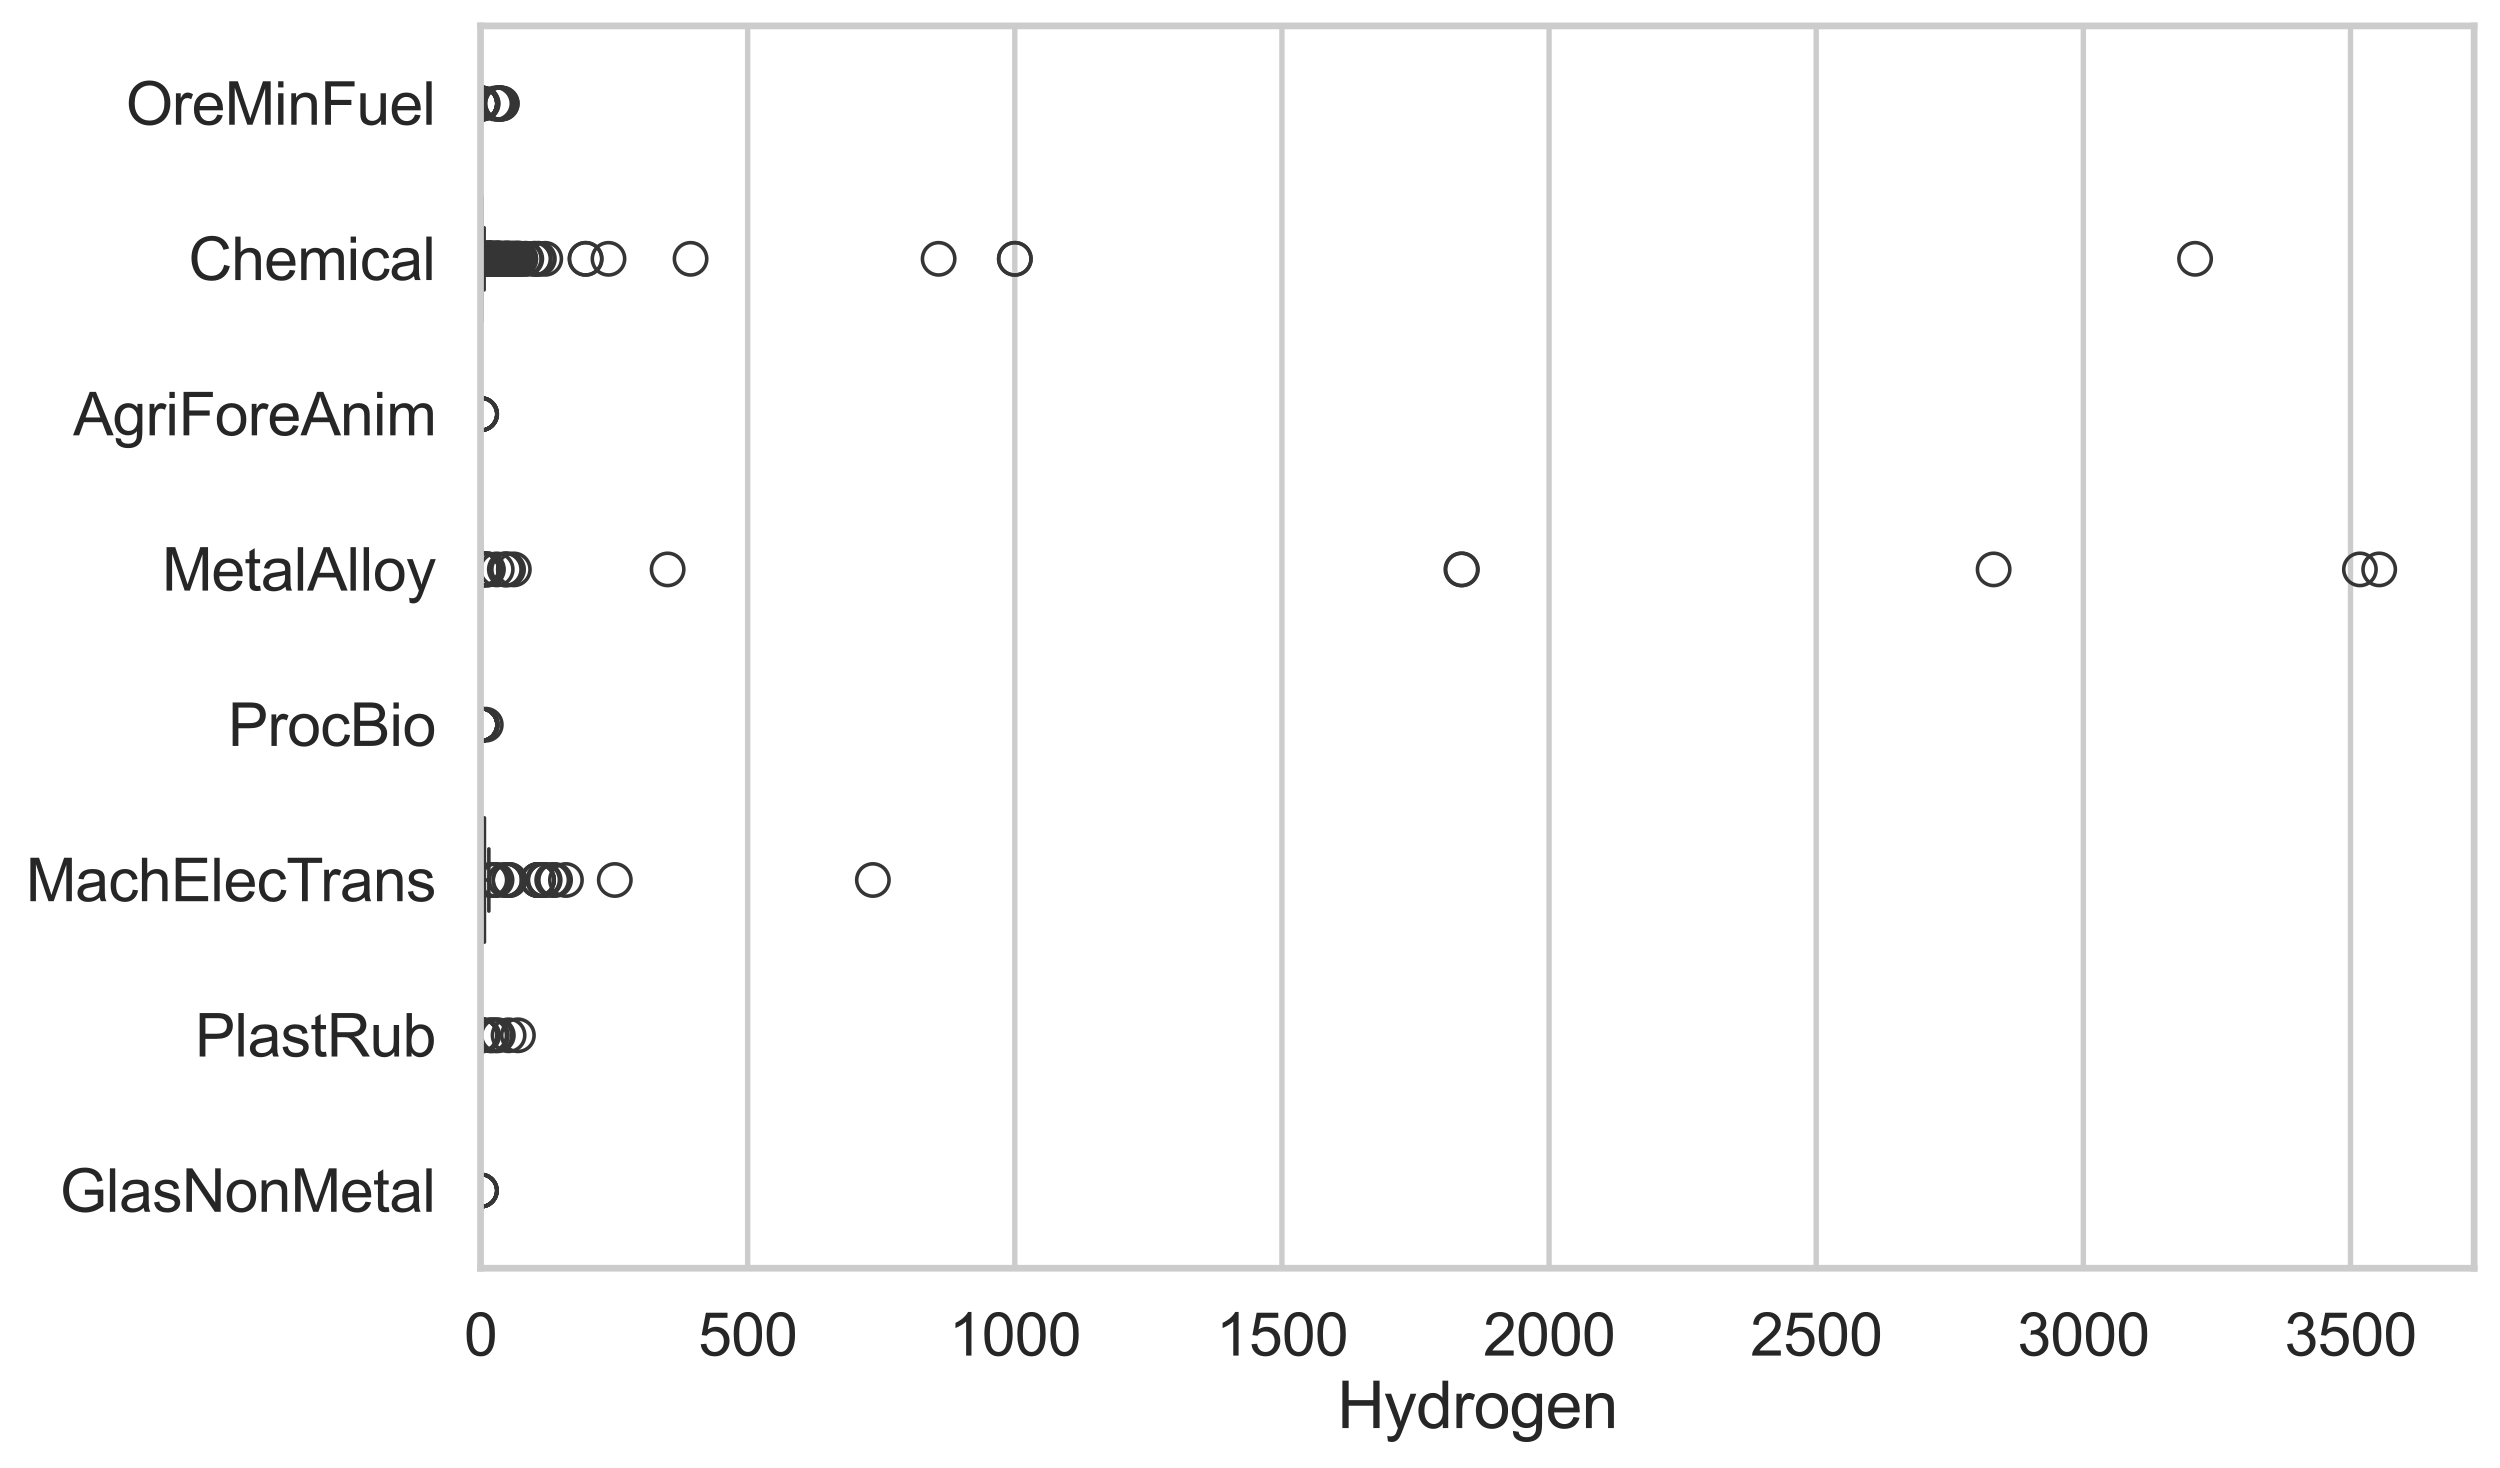 <?xml version="1.0" encoding="utf-8" standalone="no"?>
<!DOCTYPE svg PUBLIC "-//W3C//DTD SVG 1.1//EN"
  "http://www.w3.org/Graphics/SVG/1.1/DTD/svg11.dtd">
<svg xmlns:xlink="http://www.w3.org/1999/xlink" width="695.577pt" height="408.322pt" viewBox="0 0 695.577 408.322" xmlns="http://www.w3.org/2000/svg" version="1.1">
 <defs>
  <style type="text/css">*{stroke-linejoin: round; stroke-linecap: butt}</style>
 </defs>
 <g id="figure_1">
  <g id="patch_1">
   <path d="M 0 408.322 
L 695.577 408.322 
L 695.577 0 
L 0 0 
z
" style="fill: #ffffff"/>
  </g>
  <g id="axes_1">
   <g id="patch_2">
    <path d="M 133.697 352.86 
L 688.377 352.86 
L 688.377 7.2 
L 133.697 7.2 
z
" style="fill: #ffffff"/>
   </g>
   <g id="matplotlib.axis_1">
    <g id="xtick_1">
     <g id="line2d_1">
      <path d="M 133.697 352.86 
L 133.697 7.2 
" clip-path="url(#pdf6d0d32c3)" style="fill: none; stroke: #cccccc; stroke-width: 1.5; stroke-linecap: round"/>
     </g>
     <g id="text_1">
      <!-- 0 -->
      <g style="fill: #262626" transform="translate(129.109 377.17) scale(0.165 -0.165)">
       <defs>
        <path id="ArialMT-30" d="M 266 2259 
Q 266 3072 433 3567 
Q 600 4063 929 4331 
Q 1259 4600 1759 4600 
Q 2128 4600 2406 4451 
Q 2684 4303 2865 4023 
Q 3047 3744 3150 3342 
Q 3253 2941 3253 2259 
Q 3253 1453 3087 958 
Q 2922 463 2592 192 
Q 2263 -78 1759 -78 
Q 1097 -78 719 397 
Q 266 969 266 2259 
z
M 844 2259 
Q 844 1131 1108 757 
Q 1372 384 1759 384 
Q 2147 384 2411 759 
Q 2675 1134 2675 2259 
Q 2675 3391 2411 3762 
Q 2147 4134 1753 4134 
Q 1366 4134 1134 3806 
Q 844 3388 844 2259 
z
" transform="scale(0.016)"/>
       </defs>
       <use xlink:href="#ArialMT-30"/>
      </g>
     </g>
    </g>
    <g id="xtick_2">
     <g id="line2d_2">
      <path d="M 208.023 352.86 
L 208.023 7.2 
" clip-path="url(#pdf6d0d32c3)" style="fill: none; stroke: #cccccc; stroke-width: 1.5; stroke-linecap: round"/>
     </g>
     <g id="text_2">
      <!-- 500 -->
      <g style="fill: #262626" transform="translate(194.26 377.17) scale(0.165 -0.165)">
       <defs>
        <path id="ArialMT-35" d="M 266 1200 
L 856 1250 
Q 922 819 1161 601 
Q 1400 384 1738 384 
Q 2144 384 2425 690 
Q 2706 997 2706 1503 
Q 2706 1984 2436 2262 
Q 2166 2541 1728 2541 
Q 1456 2541 1237 2417 
Q 1019 2294 894 2097 
L 366 2166 
L 809 4519 
L 3088 4519 
L 3088 3981 
L 1259 3981 
L 1013 2750 
Q 1425 3038 1878 3038 
Q 2478 3038 2890 2622 
Q 3303 2206 3303 1553 
Q 3303 931 2941 478 
Q 2500 -78 1738 -78 
Q 1113 -78 717 272 
Q 322 622 266 1200 
z
" transform="scale(0.016)"/>
       </defs>
       <use xlink:href="#ArialMT-35"/>
       <use xlink:href="#ArialMT-30" transform="translate(55.615 0)"/>
       <use xlink:href="#ArialMT-30" transform="translate(111.23 0)"/>
      </g>
     </g>
    </g>
    <g id="xtick_3">
     <g id="line2d_3">
      <path d="M 282.349 352.86 
L 282.349 7.2 
" clip-path="url(#pdf6d0d32c3)" style="fill: none; stroke: #cccccc; stroke-width: 1.5; stroke-linecap: round"/>
     </g>
     <g id="text_3">
      <!-- 1000 -->
      <g style="fill: #262626" transform="translate(263.998 377.17) scale(0.165 -0.165)">
       <defs>
        <path id="ArialMT-31" d="M 2384 0 
L 1822 0 
L 1822 3584 
Q 1619 3391 1289 3197 
Q 959 3003 697 2906 
L 697 3450 
Q 1169 3672 1522 3987 
Q 1875 4303 2022 4600 
L 2384 4600 
L 2384 0 
z
" transform="scale(0.016)"/>
       </defs>
       <use xlink:href="#ArialMT-31"/>
       <use xlink:href="#ArialMT-30" transform="translate(55.615 0)"/>
       <use xlink:href="#ArialMT-30" transform="translate(111.23 0)"/>
       <use xlink:href="#ArialMT-30" transform="translate(166.846 0)"/>
      </g>
     </g>
    </g>
    <g id="xtick_4">
     <g id="line2d_4">
      <path d="M 356.675 352.86 
L 356.675 7.2 
" clip-path="url(#pdf6d0d32c3)" style="fill: none; stroke: #cccccc; stroke-width: 1.5; stroke-linecap: round"/>
     </g>
     <g id="text_4">
      <!-- 1500 -->
      <g style="fill: #262626" transform="translate(338.324 377.17) scale(0.165 -0.165)">
       <use xlink:href="#ArialMT-31"/>
       <use xlink:href="#ArialMT-35" transform="translate(55.615 0)"/>
       <use xlink:href="#ArialMT-30" transform="translate(111.23 0)"/>
       <use xlink:href="#ArialMT-30" transform="translate(166.846 0)"/>
      </g>
     </g>
    </g>
    <g id="xtick_5">
     <g id="line2d_5">
      <path d="M 431.001 352.86 
L 431.001 7.2 
" clip-path="url(#pdf6d0d32c3)" style="fill: none; stroke: #cccccc; stroke-width: 1.5; stroke-linecap: round"/>
     </g>
     <g id="text_5">
      <!-- 2000 -->
      <g style="fill: #262626" transform="translate(412.65 377.17) scale(0.165 -0.165)">
       <defs>
        <path id="ArialMT-32" d="M 3222 541 
L 3222 0 
L 194 0 
Q 188 203 259 391 
Q 375 700 629 1000 
Q 884 1300 1366 1694 
Q 2113 2306 2375 2664 
Q 2638 3022 2638 3341 
Q 2638 3675 2398 3904 
Q 2159 4134 1775 4134 
Q 1369 4134 1125 3890 
Q 881 3647 878 3216 
L 300 3275 
Q 359 3922 746 4261 
Q 1134 4600 1788 4600 
Q 2447 4600 2831 4234 
Q 3216 3869 3216 3328 
Q 3216 3053 3103 2787 
Q 2991 2522 2730 2228 
Q 2469 1934 1863 1422 
Q 1356 997 1212 845 
Q 1069 694 975 541 
L 3222 541 
z
" transform="scale(0.016)"/>
       </defs>
       <use xlink:href="#ArialMT-32"/>
       <use xlink:href="#ArialMT-30" transform="translate(55.615 0)"/>
       <use xlink:href="#ArialMT-30" transform="translate(111.23 0)"/>
       <use xlink:href="#ArialMT-30" transform="translate(166.846 0)"/>
      </g>
     </g>
    </g>
    <g id="xtick_6">
     <g id="line2d_6">
      <path d="M 505.327 352.86 
L 505.327 7.2 
" clip-path="url(#pdf6d0d32c3)" style="fill: none; stroke: #cccccc; stroke-width: 1.5; stroke-linecap: round"/>
     </g>
     <g id="text_6">
      <!-- 2500 -->
      <g style="fill: #262626" transform="translate(486.976 377.17) scale(0.165 -0.165)">
       <use xlink:href="#ArialMT-32"/>
       <use xlink:href="#ArialMT-35" transform="translate(55.615 0)"/>
       <use xlink:href="#ArialMT-30" transform="translate(111.23 0)"/>
       <use xlink:href="#ArialMT-30" transform="translate(166.846 0)"/>
      </g>
     </g>
    </g>
    <g id="xtick_7">
     <g id="line2d_7">
      <path d="M 579.653 352.86 
L 579.653 7.2 
" clip-path="url(#pdf6d0d32c3)" style="fill: none; stroke: #cccccc; stroke-width: 1.5; stroke-linecap: round"/>
     </g>
     <g id="text_7">
      <!-- 3000 -->
      <g style="fill: #262626" transform="translate(561.302 377.17) scale(0.165 -0.165)">
       <defs>
        <path id="ArialMT-33" d="M 269 1209 
L 831 1284 
Q 928 806 1161 595 
Q 1394 384 1728 384 
Q 2125 384 2398 659 
Q 2672 934 2672 1341 
Q 2672 1728 2419 1979 
Q 2166 2231 1775 2231 
Q 1616 2231 1378 2169 
L 1441 2663 
Q 1497 2656 1531 2656 
Q 1891 2656 2178 2843 
Q 2466 3031 2466 3422 
Q 2466 3731 2256 3934 
Q 2047 4138 1716 4138 
Q 1388 4138 1169 3931 
Q 950 3725 888 3313 
L 325 3413 
Q 428 3978 793 4289 
Q 1159 4600 1703 4600 
Q 2078 4600 2393 4439 
Q 2709 4278 2876 4000 
Q 3044 3722 3044 3409 
Q 3044 3113 2884 2869 
Q 2725 2625 2413 2481 
Q 2819 2388 3044 2092 
Q 3269 1797 3269 1353 
Q 3269 753 2831 336 
Q 2394 -81 1725 -81 
Q 1122 -81 723 278 
Q 325 638 269 1209 
z
" transform="scale(0.016)"/>
       </defs>
       <use xlink:href="#ArialMT-33"/>
       <use xlink:href="#ArialMT-30" transform="translate(55.615 0)"/>
       <use xlink:href="#ArialMT-30" transform="translate(111.23 0)"/>
       <use xlink:href="#ArialMT-30" transform="translate(166.846 0)"/>
      </g>
     </g>
    </g>
    <g id="xtick_8">
     <g id="line2d_8">
      <path d="M 653.979 352.86 
L 653.979 7.2 
" clip-path="url(#pdf6d0d32c3)" style="fill: none; stroke: #cccccc; stroke-width: 1.5; stroke-linecap: round"/>
     </g>
     <g id="text_8">
      <!-- 3500 -->
      <g style="fill: #262626" transform="translate(635.628 377.17) scale(0.165 -0.165)">
       <use xlink:href="#ArialMT-33"/>
       <use xlink:href="#ArialMT-35" transform="translate(55.615 0)"/>
       <use xlink:href="#ArialMT-30" transform="translate(111.23 0)"/>
       <use xlink:href="#ArialMT-30" transform="translate(166.846 0)"/>
      </g>
     </g>
    </g>
    <g id="text_9">
     <!-- Hydrogen -->
     <g style="fill: #262626" transform="translate(372.016 397.334) scale(0.18 -0.18)">
      <defs>
       <path id="ArialMT-48" d="M 513 0 
L 513 4581 
L 1119 4581 
L 1119 2700 
L 3500 2700 
L 3500 4581 
L 4106 4581 
L 4106 0 
L 3500 0 
L 3500 2159 
L 1119 2159 
L 1119 0 
L 513 0 
z
" transform="scale(0.016)"/>
       <path id="ArialMT-79" d="M 397 -1278 
L 334 -750 
Q 519 -800 656 -800 
Q 844 -800 956 -737 
Q 1069 -675 1141 -563 
Q 1194 -478 1313 -144 
Q 1328 -97 1363 -6 
L 103 3319 
L 709 3319 
L 1400 1397 
Q 1534 1031 1641 628 
Q 1738 1016 1872 1384 
L 2581 3319 
L 3144 3319 
L 1881 -56 
Q 1678 -603 1566 -809 
Q 1416 -1088 1222 -1217 
Q 1028 -1347 759 -1347 
Q 597 -1347 397 -1278 
z
" transform="scale(0.016)"/>
       <path id="ArialMT-64" d="M 2575 0 
L 2575 419 
Q 2259 -75 1647 -75 
Q 1250 -75 917 144 
Q 584 363 401 755 
Q 219 1147 219 1656 
Q 219 2153 384 2558 
Q 550 2963 881 3178 
Q 1213 3394 1622 3394 
Q 1922 3394 2156 3267 
Q 2391 3141 2538 2938 
L 2538 4581 
L 3097 4581 
L 3097 0 
L 2575 0 
z
M 797 1656 
Q 797 1019 1065 703 
Q 1334 388 1700 388 
Q 2069 388 2326 689 
Q 2584 991 2584 1609 
Q 2584 2291 2321 2609 
Q 2059 2928 1675 2928 
Q 1300 2928 1048 2622 
Q 797 2316 797 1656 
z
" transform="scale(0.016)"/>
       <path id="ArialMT-72" d="M 416 0 
L 416 3319 
L 922 3319 
L 922 2816 
Q 1116 3169 1280 3281 
Q 1444 3394 1641 3394 
Q 1925 3394 2219 3213 
L 2025 2691 
Q 1819 2813 1613 2813 
Q 1428 2813 1281 2702 
Q 1134 2591 1072 2394 
Q 978 2094 978 1738 
L 978 0 
L 416 0 
z
" transform="scale(0.016)"/>
       <path id="ArialMT-6f" d="M 213 1659 
Q 213 2581 725 3025 
Q 1153 3394 1769 3394 
Q 2453 3394 2887 2945 
Q 3322 2497 3322 1706 
Q 3322 1066 3130 698 
Q 2938 331 2570 128 
Q 2203 -75 1769 -75 
Q 1072 -75 642 372 
Q 213 819 213 1659 
z
M 791 1659 
Q 791 1022 1069 705 
Q 1347 388 1769 388 
Q 2188 388 2466 706 
Q 2744 1025 2744 1678 
Q 2744 2294 2464 2611 
Q 2184 2928 1769 2928 
Q 1347 2928 1069 2612 
Q 791 2297 791 1659 
z
" transform="scale(0.016)"/>
       <path id="ArialMT-67" d="M 319 -275 
L 866 -356 
Q 900 -609 1056 -725 
Q 1266 -881 1628 -881 
Q 2019 -881 2231 -725 
Q 2444 -569 2519 -288 
Q 2563 -116 2559 434 
Q 2191 0 1641 0 
Q 956 0 581 494 
Q 206 988 206 1678 
Q 206 2153 378 2554 
Q 550 2956 876 3175 
Q 1203 3394 1644 3394 
Q 2231 3394 2613 2919 
L 2613 3319 
L 3131 3319 
L 3131 450 
Q 3131 -325 2973 -648 
Q 2816 -972 2473 -1159 
Q 2131 -1347 1631 -1347 
Q 1038 -1347 672 -1080 
Q 306 -813 319 -275 
z
M 784 1719 
Q 784 1066 1043 766 
Q 1303 466 1694 466 
Q 2081 466 2343 764 
Q 2606 1063 2606 1700 
Q 2606 2309 2336 2618 
Q 2066 2928 1684 2928 
Q 1309 2928 1046 2623 
Q 784 2319 784 1719 
z
" transform="scale(0.016)"/>
       <path id="ArialMT-65" d="M 2694 1069 
L 3275 997 
Q 3138 488 2766 206 
Q 2394 -75 1816 -75 
Q 1088 -75 661 373 
Q 234 822 234 1631 
Q 234 2469 665 2931 
Q 1097 3394 1784 3394 
Q 2450 3394 2872 2941 
Q 3294 2488 3294 1666 
Q 3294 1616 3291 1516 
L 816 1516 
Q 847 969 1125 678 
Q 1403 388 1819 388 
Q 2128 388 2347 550 
Q 2566 713 2694 1069 
z
M 847 1978 
L 2700 1978 
Q 2663 2397 2488 2606 
Q 2219 2931 1791 2931 
Q 1403 2931 1139 2672 
Q 875 2413 847 1978 
z
" transform="scale(0.016)"/>
       <path id="ArialMT-6e" d="M 422 0 
L 422 3319 
L 928 3319 
L 928 2847 
Q 1294 3394 1984 3394 
Q 2284 3394 2536 3286 
Q 2788 3178 2913 3003 
Q 3038 2828 3088 2588 
Q 3119 2431 3119 2041 
L 3119 0 
L 2556 0 
L 2556 2019 
Q 2556 2363 2490 2533 
Q 2425 2703 2258 2804 
Q 2091 2906 1866 2906 
Q 1506 2906 1245 2678 
Q 984 2450 984 1813 
L 984 0 
L 422 0 
z
" transform="scale(0.016)"/>
      </defs>
      <use xlink:href="#ArialMT-48"/>
      <use xlink:href="#ArialMT-79" transform="translate(72.217 0)"/>
      <use xlink:href="#ArialMT-64" transform="translate(122.217 0)"/>
      <use xlink:href="#ArialMT-72" transform="translate(177.832 0)"/>
      <use xlink:href="#ArialMT-6f" transform="translate(211.133 0)"/>
      <use xlink:href="#ArialMT-67" transform="translate(266.748 0)"/>
      <use xlink:href="#ArialMT-65" transform="translate(322.363 0)"/>
      <use xlink:href="#ArialMT-6e" transform="translate(377.979 0)"/>
     </g>
    </g>
   </g>
   <g id="matplotlib.axis_2">
    <g id="ytick_1">
     <g id="text_10">
      <!-- OreMinFuel -->
      <g style="fill: #262626" transform="translate(35.013 34.709) scale(0.165 -0.165)">
       <defs>
        <path id="ArialMT-4f" d="M 309 2231 
Q 309 3372 921 4017 
Q 1534 4663 2503 4663 
Q 3138 4663 3647 4359 
Q 4156 4056 4423 3514 
Q 4691 2972 4691 2284 
Q 4691 1588 4409 1038 
Q 4128 488 3612 205 
Q 3097 -78 2500 -78 
Q 1853 -78 1343 234 
Q 834 547 571 1087 
Q 309 1628 309 2231 
z
M 934 2222 
Q 934 1394 1379 917 
Q 1825 441 2497 441 
Q 3181 441 3623 922 
Q 4066 1403 4066 2288 
Q 4066 2847 3877 3264 
Q 3688 3681 3323 3911 
Q 2959 4141 2506 4141 
Q 1863 4141 1398 3698 
Q 934 3256 934 2222 
z
" transform="scale(0.016)"/>
        <path id="ArialMT-4d" d="M 475 0 
L 475 4581 
L 1388 4581 
L 2472 1338 
Q 2622 884 2691 659 
Q 2769 909 2934 1394 
L 4031 4581 
L 4847 4581 
L 4847 0 
L 4263 0 
L 4263 3834 
L 2931 0 
L 2384 0 
L 1059 3900 
L 1059 0 
L 475 0 
z
" transform="scale(0.016)"/>
        <path id="ArialMT-69" d="M 425 3934 
L 425 4581 
L 988 4581 
L 988 3934 
L 425 3934 
z
M 425 0 
L 425 3319 
L 988 3319 
L 988 0 
L 425 0 
z
" transform="scale(0.016)"/>
        <path id="ArialMT-46" d="M 525 0 
L 525 4581 
L 3616 4581 
L 3616 4041 
L 1131 4041 
L 1131 2622 
L 3281 2622 
L 3281 2081 
L 1131 2081 
L 1131 0 
L 525 0 
z
" transform="scale(0.016)"/>
        <path id="ArialMT-75" d="M 2597 0 
L 2597 488 
Q 2209 -75 1544 -75 
Q 1250 -75 995 37 
Q 741 150 617 320 
Q 494 491 444 738 
Q 409 903 409 1263 
L 409 3319 
L 972 3319 
L 972 1478 
Q 972 1038 1006 884 
Q 1059 663 1231 536 
Q 1403 409 1656 409 
Q 1909 409 2131 539 
Q 2353 669 2445 892 
Q 2538 1116 2538 1541 
L 2538 3319 
L 3100 3319 
L 3100 0 
L 2597 0 
z
" transform="scale(0.016)"/>
        <path id="ArialMT-6c" d="M 409 0 
L 409 4581 
L 972 4581 
L 972 0 
L 409 0 
z
" transform="scale(0.016)"/>
       </defs>
       <use xlink:href="#ArialMT-4f"/>
       <use xlink:href="#ArialMT-72" transform="translate(77.783 0)"/>
       <use xlink:href="#ArialMT-65" transform="translate(111.084 0)"/>
       <use xlink:href="#ArialMT-4d" transform="translate(166.699 0)"/>
       <use xlink:href="#ArialMT-69" transform="translate(250 0)"/>
       <use xlink:href="#ArialMT-6e" transform="translate(272.217 0)"/>
       <use xlink:href="#ArialMT-46" transform="translate(327.832 0)"/>
       <use xlink:href="#ArialMT-75" transform="translate(388.916 0)"/>
       <use xlink:href="#ArialMT-65" transform="translate(444.531 0)"/>
       <use xlink:href="#ArialMT-6c" transform="translate(500.146 0)"/>
      </g>
     </g>
    </g>
    <g id="ytick_2">
     <g id="text_11">
      <!-- Chemical -->
      <g style="fill: #262626" transform="translate(52.428 77.916) scale(0.165 -0.165)">
       <defs>
        <path id="ArialMT-43" d="M 3763 1606 
L 4369 1453 
Q 4178 706 3683 314 
Q 3188 -78 2472 -78 
Q 1731 -78 1267 223 
Q 803 525 561 1097 
Q 319 1669 319 2325 
Q 319 3041 592 3573 
Q 866 4106 1370 4382 
Q 1875 4659 2481 4659 
Q 3169 4659 3637 4309 
Q 4106 3959 4291 3325 
L 3694 3184 
Q 3534 3684 3231 3912 
Q 2928 4141 2469 4141 
Q 1941 4141 1586 3887 
Q 1231 3634 1087 3207 
Q 944 2781 944 2328 
Q 944 1744 1114 1308 
Q 1284 872 1643 656 
Q 2003 441 2422 441 
Q 2931 441 3284 734 
Q 3638 1028 3763 1606 
z
" transform="scale(0.016)"/>
        <path id="ArialMT-68" d="M 422 0 
L 422 4581 
L 984 4581 
L 984 2938 
Q 1378 3394 1978 3394 
Q 2347 3394 2619 3248 
Q 2891 3103 3008 2847 
Q 3125 2591 3125 2103 
L 3125 0 
L 2563 0 
L 2563 2103 
Q 2563 2525 2380 2717 
Q 2197 2909 1863 2909 
Q 1613 2909 1392 2779 
Q 1172 2650 1078 2428 
Q 984 2206 984 1816 
L 984 0 
L 422 0 
z
" transform="scale(0.016)"/>
        <path id="ArialMT-6d" d="M 422 0 
L 422 3319 
L 925 3319 
L 925 2853 
Q 1081 3097 1340 3245 
Q 1600 3394 1931 3394 
Q 2300 3394 2536 3241 
Q 2772 3088 2869 2813 
Q 3263 3394 3894 3394 
Q 4388 3394 4653 3120 
Q 4919 2847 4919 2278 
L 4919 0 
L 4359 0 
L 4359 2091 
Q 4359 2428 4304 2576 
Q 4250 2725 4106 2815 
Q 3963 2906 3769 2906 
Q 3419 2906 3187 2673 
Q 2956 2441 2956 1928 
L 2956 0 
L 2394 0 
L 2394 2156 
Q 2394 2531 2256 2718 
Q 2119 2906 1806 2906 
Q 1569 2906 1367 2781 
Q 1166 2656 1075 2415 
Q 984 2175 984 1722 
L 984 0 
L 422 0 
z
" transform="scale(0.016)"/>
        <path id="ArialMT-63" d="M 2588 1216 
L 3141 1144 
Q 3050 572 2676 248 
Q 2303 -75 1759 -75 
Q 1078 -75 664 370 
Q 250 816 250 1647 
Q 250 2184 428 2587 
Q 606 2991 970 3192 
Q 1334 3394 1763 3394 
Q 2303 3394 2647 3120 
Q 2991 2847 3088 2344 
L 2541 2259 
Q 2463 2594 2264 2762 
Q 2066 2931 1784 2931 
Q 1359 2931 1093 2626 
Q 828 2322 828 1663 
Q 828 994 1084 691 
Q 1341 388 1753 388 
Q 2084 388 2306 591 
Q 2528 794 2588 1216 
z
" transform="scale(0.016)"/>
        <path id="ArialMT-61" d="M 2588 409 
Q 2275 144 1986 34 
Q 1697 -75 1366 -75 
Q 819 -75 525 192 
Q 231 459 231 875 
Q 231 1119 342 1320 
Q 453 1522 633 1644 
Q 813 1766 1038 1828 
Q 1203 1872 1538 1913 
Q 2219 1994 2541 2106 
Q 2544 2222 2544 2253 
Q 2544 2597 2384 2738 
Q 2169 2928 1744 2928 
Q 1347 2928 1158 2789 
Q 969 2650 878 2297 
L 328 2372 
Q 403 2725 575 2942 
Q 747 3159 1072 3276 
Q 1397 3394 1825 3394 
Q 2250 3394 2515 3294 
Q 2781 3194 2906 3042 
Q 3031 2891 3081 2659 
Q 3109 2516 3109 2141 
L 3109 1391 
Q 3109 606 3145 398 
Q 3181 191 3288 0 
L 2700 0 
Q 2613 175 2588 409 
z
M 2541 1666 
Q 2234 1541 1622 1453 
Q 1275 1403 1131 1340 
Q 988 1278 909 1158 
Q 831 1038 831 891 
Q 831 666 1001 516 
Q 1172 366 1500 366 
Q 1825 366 2078 508 
Q 2331 650 2450 897 
Q 2541 1088 2541 1459 
L 2541 1666 
z
" transform="scale(0.016)"/>
       </defs>
       <use xlink:href="#ArialMT-43"/>
       <use xlink:href="#ArialMT-68" transform="translate(72.217 0)"/>
       <use xlink:href="#ArialMT-65" transform="translate(127.832 0)"/>
       <use xlink:href="#ArialMT-6d" transform="translate(183.447 0)"/>
       <use xlink:href="#ArialMT-69" transform="translate(266.748 0)"/>
       <use xlink:href="#ArialMT-63" transform="translate(288.965 0)"/>
       <use xlink:href="#ArialMT-61" transform="translate(338.965 0)"/>
       <use xlink:href="#ArialMT-6c" transform="translate(394.58 0)"/>
      </g>
     </g>
    </g>
    <g id="ytick_3">
     <g id="text_12">
      <!-- AgriForeAnim -->
      <g style="fill: #262626" transform="translate(20.341 121.124) scale(0.165 -0.165)">
       <defs>
        <path id="ArialMT-41" d="M -9 0 
L 1750 4581 
L 2403 4581 
L 4278 0 
L 3588 0 
L 3053 1388 
L 1138 1388 
L 634 0 
L -9 0 
z
M 1313 1881 
L 2866 1881 
L 2388 3150 
Q 2169 3728 2063 4100 
Q 1975 3659 1816 3225 
L 1313 1881 
z
" transform="scale(0.016)"/>
       </defs>
       <use xlink:href="#ArialMT-41"/>
       <use xlink:href="#ArialMT-67" transform="translate(66.699 0)"/>
       <use xlink:href="#ArialMT-72" transform="translate(122.314 0)"/>
       <use xlink:href="#ArialMT-69" transform="translate(155.615 0)"/>
       <use xlink:href="#ArialMT-46" transform="translate(177.832 0)"/>
       <use xlink:href="#ArialMT-6f" transform="translate(238.916 0)"/>
       <use xlink:href="#ArialMT-72" transform="translate(294.531 0)"/>
       <use xlink:href="#ArialMT-65" transform="translate(327.832 0)"/>
       <use xlink:href="#ArialMT-41" transform="translate(383.447 0)"/>
       <use xlink:href="#ArialMT-6e" transform="translate(450.146 0)"/>
       <use xlink:href="#ArialMT-69" transform="translate(505.762 0)"/>
       <use xlink:href="#ArialMT-6d" transform="translate(527.979 0)"/>
      </g>
     </g>
    </g>
    <g id="ytick_4">
     <g id="text_13">
      <!-- MetalAlloy -->
      <g style="fill: #262626" transform="translate(45.088 164.331) scale(0.165 -0.165)">
       <defs>
        <path id="ArialMT-74" d="M 1650 503 
L 1731 6 
Q 1494 -44 1306 -44 
Q 1000 -44 831 53 
Q 663 150 594 308 
Q 525 466 525 972 
L 525 2881 
L 113 2881 
L 113 3319 
L 525 3319 
L 525 4141 
L 1084 4478 
L 1084 3319 
L 1650 3319 
L 1650 2881 
L 1084 2881 
L 1084 941 
Q 1084 700 1114 631 
Q 1144 563 1211 522 
Q 1278 481 1403 481 
Q 1497 481 1650 503 
z
" transform="scale(0.016)"/>
       </defs>
       <use xlink:href="#ArialMT-4d"/>
       <use xlink:href="#ArialMT-65" transform="translate(83.301 0)"/>
       <use xlink:href="#ArialMT-74" transform="translate(138.916 0)"/>
       <use xlink:href="#ArialMT-61" transform="translate(166.699 0)"/>
       <use xlink:href="#ArialMT-6c" transform="translate(222.314 0)"/>
       <use xlink:href="#ArialMT-41" transform="translate(244.531 0)"/>
       <use xlink:href="#ArialMT-6c" transform="translate(311.23 0)"/>
       <use xlink:href="#ArialMT-6c" transform="translate(333.447 0)"/>
       <use xlink:href="#ArialMT-6f" transform="translate(355.664 0)"/>
       <use xlink:href="#ArialMT-79" transform="translate(411.279 0)"/>
      </g>
     </g>
    </g>
    <g id="ytick_5">
     <g id="text_14">
      <!-- ProcBio -->
      <g style="fill: #262626" transform="translate(63.424 207.539) scale(0.165 -0.165)">
       <defs>
        <path id="ArialMT-50" d="M 494 0 
L 494 4581 
L 2222 4581 
Q 2678 4581 2919 4538 
Q 3256 4481 3484 4323 
Q 3713 4166 3852 3881 
Q 3991 3597 3991 3256 
Q 3991 2672 3619 2267 
Q 3247 1863 2275 1863 
L 1100 1863 
L 1100 0 
L 494 0 
z
M 1100 2403 
L 2284 2403 
Q 2872 2403 3119 2622 
Q 3366 2841 3366 3238 
Q 3366 3525 3220 3729 
Q 3075 3934 2838 4000 
Q 2684 4041 2272 4041 
L 1100 4041 
L 1100 2403 
z
" transform="scale(0.016)"/>
        <path id="ArialMT-42" d="M 469 0 
L 469 4581 
L 2188 4581 
Q 2713 4581 3030 4442 
Q 3347 4303 3526 4014 
Q 3706 3725 3706 3409 
Q 3706 3116 3547 2856 
Q 3388 2597 3066 2438 
Q 3481 2316 3704 2022 
Q 3928 1728 3928 1328 
Q 3928 1006 3792 729 
Q 3656 453 3456 303 
Q 3256 153 2954 76 
Q 2653 0 2216 0 
L 469 0 
z
M 1075 2656 
L 2066 2656 
Q 2469 2656 2644 2709 
Q 2875 2778 2992 2937 
Q 3109 3097 3109 3338 
Q 3109 3566 3000 3739 
Q 2891 3913 2687 3977 
Q 2484 4041 1991 4041 
L 1075 4041 
L 1075 2656 
z
M 1075 541 
L 2216 541 
Q 2509 541 2628 563 
Q 2838 600 2978 687 
Q 3119 775 3209 942 
Q 3300 1109 3300 1328 
Q 3300 1584 3169 1773 
Q 3038 1963 2805 2039 
Q 2572 2116 2134 2116 
L 1075 2116 
L 1075 541 
z
" transform="scale(0.016)"/>
       </defs>
       <use xlink:href="#ArialMT-50"/>
       <use xlink:href="#ArialMT-72" transform="translate(66.699 0)"/>
       <use xlink:href="#ArialMT-6f" transform="translate(100 0)"/>
       <use xlink:href="#ArialMT-63" transform="translate(155.615 0)"/>
       <use xlink:href="#ArialMT-42" transform="translate(205.615 0)"/>
       <use xlink:href="#ArialMT-69" transform="translate(272.314 0)"/>
       <use xlink:href="#ArialMT-6f" transform="translate(294.531 0)"/>
      </g>
     </g>
    </g>
    <g id="ytick_6">
     <g id="text_15">
      <!-- MachElecTrans -->
      <g style="fill: #262626" transform="translate(7.2 250.746) scale(0.165 -0.165)">
       <defs>
        <path id="ArialMT-45" d="M 506 0 
L 506 4581 
L 3819 4581 
L 3819 4041 
L 1113 4041 
L 1113 2638 
L 3647 2638 
L 3647 2100 
L 1113 2100 
L 1113 541 
L 3925 541 
L 3925 0 
L 506 0 
z
" transform="scale(0.016)"/>
        <path id="ArialMT-54" d="M 1659 0 
L 1659 4041 
L 150 4041 
L 150 4581 
L 3781 4581 
L 3781 4041 
L 2266 4041 
L 2266 0 
L 1659 0 
z
" transform="scale(0.016)"/>
        <path id="ArialMT-73" d="M 197 991 
L 753 1078 
Q 800 744 1014 566 
Q 1228 388 1613 388 
Q 2000 388 2187 545 
Q 2375 703 2375 916 
Q 2375 1106 2209 1216 
Q 2094 1291 1634 1406 
Q 1016 1563 777 1677 
Q 538 1791 414 1992 
Q 291 2194 291 2438 
Q 291 2659 392 2848 
Q 494 3038 669 3163 
Q 800 3259 1026 3326 
Q 1253 3394 1513 3394 
Q 1903 3394 2198 3281 
Q 2494 3169 2634 2976 
Q 2775 2784 2828 2463 
L 2278 2388 
Q 2241 2644 2061 2787 
Q 1881 2931 1553 2931 
Q 1166 2931 1000 2803 
Q 834 2675 834 2503 
Q 834 2394 903 2306 
Q 972 2216 1119 2156 
Q 1203 2125 1616 2013 
Q 2213 1853 2448 1751 
Q 2684 1650 2818 1456 
Q 2953 1263 2953 975 
Q 2953 694 2789 445 
Q 2625 197 2315 61 
Q 2006 -75 1616 -75 
Q 969 -75 630 194 
Q 291 463 197 991 
z
" transform="scale(0.016)"/>
       </defs>
       <use xlink:href="#ArialMT-4d"/>
       <use xlink:href="#ArialMT-61" transform="translate(83.301 0)"/>
       <use xlink:href="#ArialMT-63" transform="translate(138.916 0)"/>
       <use xlink:href="#ArialMT-68" transform="translate(188.916 0)"/>
       <use xlink:href="#ArialMT-45" transform="translate(244.531 0)"/>
       <use xlink:href="#ArialMT-6c" transform="translate(311.23 0)"/>
       <use xlink:href="#ArialMT-65" transform="translate(333.447 0)"/>
       <use xlink:href="#ArialMT-63" transform="translate(389.062 0)"/>
       <use xlink:href="#ArialMT-54" transform="translate(439.062 0)"/>
       <use xlink:href="#ArialMT-72" transform="translate(496.396 0)"/>
       <use xlink:href="#ArialMT-61" transform="translate(529.697 0)"/>
       <use xlink:href="#ArialMT-6e" transform="translate(585.312 0)"/>
       <use xlink:href="#ArialMT-73" transform="translate(640.928 0)"/>
      </g>
     </g>
    </g>
    <g id="ytick_7">
     <g id="text_16">
      <!-- PlastRub -->
      <g style="fill: #262626" transform="translate(54.248 293.954) scale(0.165 -0.165)">
       <defs>
        <path id="ArialMT-52" d="M 503 0 
L 503 4581 
L 2534 4581 
Q 3147 4581 3465 4457 
Q 3784 4334 3975 4021 
Q 4166 3709 4166 3331 
Q 4166 2844 3850 2509 
Q 3534 2175 2875 2084 
Q 3116 1969 3241 1856 
Q 3506 1613 3744 1247 
L 4541 0 
L 3778 0 
L 3172 953 
Q 2906 1366 2734 1584 
Q 2563 1803 2427 1890 
Q 2291 1978 2150 2013 
Q 2047 2034 1813 2034 
L 1109 2034 
L 1109 0 
L 503 0 
z
M 1109 2559 
L 2413 2559 
Q 2828 2559 3062 2645 
Q 3297 2731 3419 2920 
Q 3541 3109 3541 3331 
Q 3541 3656 3305 3865 
Q 3069 4075 2559 4075 
L 1109 4075 
L 1109 2559 
z
" transform="scale(0.016)"/>
        <path id="ArialMT-62" d="M 941 0 
L 419 0 
L 419 4581 
L 981 4581 
L 981 2947 
Q 1338 3394 1891 3394 
Q 2197 3394 2470 3270 
Q 2744 3147 2920 2923 
Q 3097 2700 3197 2384 
Q 3297 2069 3297 1709 
Q 3297 856 2875 390 
Q 2453 -75 1863 -75 
Q 1275 -75 941 416 
L 941 0 
z
M 934 1684 
Q 934 1088 1097 822 
Q 1363 388 1816 388 
Q 2184 388 2453 708 
Q 2722 1028 2722 1663 
Q 2722 2313 2464 2622 
Q 2206 2931 1841 2931 
Q 1472 2931 1203 2611 
Q 934 2291 934 1684 
z
" transform="scale(0.016)"/>
       </defs>
       <use xlink:href="#ArialMT-50"/>
       <use xlink:href="#ArialMT-6c" transform="translate(66.699 0)"/>
       <use xlink:href="#ArialMT-61" transform="translate(88.916 0)"/>
       <use xlink:href="#ArialMT-73" transform="translate(144.531 0)"/>
       <use xlink:href="#ArialMT-74" transform="translate(194.531 0)"/>
       <use xlink:href="#ArialMT-52" transform="translate(222.314 0)"/>
       <use xlink:href="#ArialMT-75" transform="translate(294.531 0)"/>
       <use xlink:href="#ArialMT-62" transform="translate(350.146 0)"/>
      </g>
     </g>
    </g>
    <g id="ytick_8">
     <g id="text_17">
      <!-- GlasNonMetal -->
      <g style="fill: #262626" transform="translate(16.659 337.161) scale(0.165 -0.165)">
       <defs>
        <path id="ArialMT-47" d="M 2638 1797 
L 2638 2334 
L 4578 2338 
L 4578 638 
Q 4131 281 3656 101 
Q 3181 -78 2681 -78 
Q 2006 -78 1454 211 
Q 903 500 622 1047 
Q 341 1594 341 2269 
Q 341 2938 620 3517 
Q 900 4097 1425 4378 
Q 1950 4659 2634 4659 
Q 3131 4659 3532 4498 
Q 3934 4338 4162 4050 
Q 4391 3763 4509 3300 
L 3963 3150 
Q 3859 3500 3706 3700 
Q 3553 3900 3268 4020 
Q 2984 4141 2638 4141 
Q 2222 4141 1919 4014 
Q 1616 3888 1430 3681 
Q 1244 3475 1141 3228 
Q 966 2803 966 2306 
Q 966 1694 1177 1281 
Q 1388 869 1791 669 
Q 2194 469 2647 469 
Q 3041 469 3416 620 
Q 3791 772 3984 944 
L 3984 1797 
L 2638 1797 
z
" transform="scale(0.016)"/>
        <path id="ArialMT-4e" d="M 488 0 
L 488 4581 
L 1109 4581 
L 3516 984 
L 3516 4581 
L 4097 4581 
L 4097 0 
L 3475 0 
L 1069 3600 
L 1069 0 
L 488 0 
z
" transform="scale(0.016)"/>
       </defs>
       <use xlink:href="#ArialMT-47"/>
       <use xlink:href="#ArialMT-6c" transform="translate(77.783 0)"/>
       <use xlink:href="#ArialMT-61" transform="translate(100 0)"/>
       <use xlink:href="#ArialMT-73" transform="translate(155.615 0)"/>
       <use xlink:href="#ArialMT-4e" transform="translate(205.615 0)"/>
       <use xlink:href="#ArialMT-6f" transform="translate(277.832 0)"/>
       <use xlink:href="#ArialMT-6e" transform="translate(333.447 0)"/>
       <use xlink:href="#ArialMT-4d" transform="translate(389.062 0)"/>
       <use xlink:href="#ArialMT-65" transform="translate(472.363 0)"/>
       <use xlink:href="#ArialMT-74" transform="translate(527.979 0)"/>
       <use xlink:href="#ArialMT-61" transform="translate(555.762 0)"/>
       <use xlink:href="#ArialMT-6c" transform="translate(611.377 0)"/>
      </g>
     </g>
    </g>
   </g>
   <g id="patch_3">
    <path d="M 133.697 11.521 
L 133.697 46.087 
L 133.701 46.087 
L 133.701 11.521 
L 133.697 11.521 
z
" clip-path="url(#pdf6d0d32c3)" style="fill: #ca74db; stroke: #353535; stroke-linejoin: miter"/>
   </g>
   <g id="line2d_9">
    <path d="M 133.697 28.804 
L 133.697 28.804 
" clip-path="url(#pdf6d0d32c3)" style="fill: none; stroke: #353535"/>
   </g>
   <g id="line2d_10">
    <path d="M 133.701 28.804 
L 133.704 28.804 
" clip-path="url(#pdf6d0d32c3)" style="fill: none; stroke: #353535"/>
   </g>
   <g id="line2d_11">
    <path d="M 133.697 20.162 
L 133.697 37.445 
" clip-path="url(#pdf6d0d32c3)" style="fill: none; stroke: #353535; stroke-linecap: round"/>
   </g>
   <g id="line2d_12">
    <path d="M 133.704 20.162 
L 133.704 37.445 
" clip-path="url(#pdf6d0d32c3)" style="fill: none; stroke: #353535; stroke-linecap: round"/>
   </g>
   <g id="line2d_13">
    <defs>
     <path id="ma2bc1e5ac0" d="M 0 4.5 
C 1.193 4.5 2.338 4.026 3.182 3.182 
C 4.026 2.338 4.5 1.193 4.5 0 
C 4.5 -1.193 4.026 -2.338 3.182 -3.182 
C 2.338 -4.026 1.193 -4.5 0 -4.5 
C -1.193 -4.5 -2.338 -4.026 -3.182 -3.182 
C -4.026 -2.338 -4.5 -1.193 -4.5 0 
C -4.5 1.193 -4.026 2.338 -3.182 3.182 
C -2.338 4.026 -1.193 4.5 0 4.5 
z
" style="stroke: #353535"/>
    </defs>
    <g clip-path="url(#pdf6d0d32c3)">
     <use xlink:href="#ma2bc1e5ac0" x="133.723" y="28.804" style="fill-opacity: 0; stroke: #353535"/>
     <use xlink:href="#ma2bc1e5ac0" x="138.453" y="28.804" style="fill-opacity: 0; stroke: #353535"/>
     <use xlink:href="#ma2bc1e5ac0" x="138.792" y="28.804" style="fill-opacity: 0; stroke: #353535"/>
     <use xlink:href="#ma2bc1e5ac0" x="139.129" y="28.804" style="fill-opacity: 0; stroke: #353535"/>
     <use xlink:href="#ma2bc1e5ac0" x="133.723" y="28.804" style="fill-opacity: 0; stroke: #353535"/>
     <use xlink:href="#ma2bc1e5ac0" x="133.735" y="28.804" style="fill-opacity: 0; stroke: #353535"/>
     <use xlink:href="#ma2bc1e5ac0" x="137.755" y="28.804" style="fill-opacity: 0; stroke: #353535"/>
     <use xlink:href="#ma2bc1e5ac0" x="139.129" y="28.804" style="fill-opacity: 0; stroke: #353535"/>
     <use xlink:href="#ma2bc1e5ac0" x="133.716" y="28.804" style="fill-opacity: 0; stroke: #353535"/>
     <use xlink:href="#ma2bc1e5ac0" x="133.751" y="28.804" style="fill-opacity: 0; stroke: #353535"/>
     <use xlink:href="#ma2bc1e5ac0" x="138.993" y="28.804" style="fill-opacity: 0; stroke: #353535"/>
     <use xlink:href="#ma2bc1e5ac0" x="133.837" y="28.804" style="fill-opacity: 0; stroke: #353535"/>
     <use xlink:href="#ma2bc1e5ac0" x="139.595" y="28.804" style="fill-opacity: 0; stroke: #353535"/>
     <use xlink:href="#ma2bc1e5ac0" x="133.982" y="28.804" style="fill-opacity: 0; stroke: #353535"/>
     <use xlink:href="#ma2bc1e5ac0" x="133.717" y="28.804" style="fill-opacity: 0; stroke: #353535"/>
     <use xlink:href="#ma2bc1e5ac0" x="139.595" y="28.804" style="fill-opacity: 0; stroke: #353535"/>
     <use xlink:href="#ma2bc1e5ac0" x="134.036" y="28.804" style="fill-opacity: 0; stroke: #353535"/>
     <use xlink:href="#ma2bc1e5ac0" x="139.151" y="28.804" style="fill-opacity: 0; stroke: #353535"/>
     <use xlink:href="#ma2bc1e5ac0" x="133.721" y="28.804" style="fill-opacity: 0; stroke: #353535"/>
     <use xlink:href="#ma2bc1e5ac0" x="134.277" y="28.804" style="fill-opacity: 0; stroke: #353535"/>
     <use xlink:href="#ma2bc1e5ac0" x="133.854" y="28.804" style="fill-opacity: 0; stroke: #353535"/>
     <use xlink:href="#ma2bc1e5ac0" x="138.471" y="28.804" style="fill-opacity: 0; stroke: #353535"/>
     <use xlink:href="#ma2bc1e5ac0" x="134.216" y="28.804" style="fill-opacity: 0; stroke: #353535"/>
     <use xlink:href="#ma2bc1e5ac0" x="139.281" y="28.804" style="fill-opacity: 0; stroke: #353535"/>
     <use xlink:href="#ma2bc1e5ac0" x="138.451" y="28.804" style="fill-opacity: 0; stroke: #353535"/>
     <use xlink:href="#ma2bc1e5ac0" x="133.748" y="28.804" style="fill-opacity: 0; stroke: #353535"/>
    </g>
   </g>
   <g id="patch_4">
    <path d="M 133.704 54.728 
L 133.704 89.294 
L 134.114 89.294 
L 134.114 54.728 
L 133.704 54.728 
z
" clip-path="url(#pdf6d0d32c3)" style="fill: #5ca236; stroke: #353535; stroke-linejoin: miter"/>
   </g>
   <g id="line2d_14">
    <path d="M 133.704 72.011 
L 133.697 72.011 
" clip-path="url(#pdf6d0d32c3)" style="fill: none; stroke: #353535"/>
   </g>
   <g id="line2d_15">
    <path d="M 134.114 72.011 
L 134.698 72.011 
" clip-path="url(#pdf6d0d32c3)" style="fill: none; stroke: #353535"/>
   </g>
   <g id="line2d_16">
    <path d="M 133.697 63.37 
L 133.697 80.653 
" clip-path="url(#pdf6d0d32c3)" style="fill: none; stroke: #353535; stroke-linecap: round"/>
   </g>
   <g id="line2d_17">
    <path d="M 134.698 63.37 
L 134.698 80.653 
" clip-path="url(#pdf6d0d32c3)" style="fill: none; stroke: #353535; stroke-linecap: round"/>
   </g>
   <g id="line2d_18">
    <g clip-path="url(#pdf6d0d32c3)">
     <use xlink:href="#ma2bc1e5ac0" x="138.39" y="72.011" style="fill-opacity: 0; stroke: #353535"/>
     <use xlink:href="#ma2bc1e5ac0" x="141.434" y="72.011" style="fill-opacity: 0; stroke: #353535"/>
     <use xlink:href="#ma2bc1e5ac0" x="138.893" y="72.011" style="fill-opacity: 0; stroke: #353535"/>
     <use xlink:href="#ma2bc1e5ac0" x="136.632" y="72.011" style="fill-opacity: 0; stroke: #353535"/>
     <use xlink:href="#ma2bc1e5ac0" x="139.629" y="72.011" style="fill-opacity: 0; stroke: #353535"/>
     <use xlink:href="#ma2bc1e5ac0" x="261.154" y="72.011" style="fill-opacity: 0; stroke: #353535"/>
     <use xlink:href="#ma2bc1e5ac0" x="136.831" y="72.011" style="fill-opacity: 0; stroke: #353535"/>
     <use xlink:href="#ma2bc1e5ac0" x="162.961" y="72.011" style="fill-opacity: 0; stroke: #353535"/>
     <use xlink:href="#ma2bc1e5ac0" x="140.204" y="72.011" style="fill-opacity: 0; stroke: #353535"/>
     <use xlink:href="#ma2bc1e5ac0" x="136.093" y="72.011" style="fill-opacity: 0; stroke: #353535"/>
     <use xlink:href="#ma2bc1e5ac0" x="282.356" y="72.011" style="fill-opacity: 0; stroke: #353535"/>
     <use xlink:href="#ma2bc1e5ac0" x="162.904" y="72.011" style="fill-opacity: 0; stroke: #353535"/>
     <use xlink:href="#ma2bc1e5ac0" x="141.12" y="72.011" style="fill-opacity: 0; stroke: #353535"/>
     <use xlink:href="#ma2bc1e5ac0" x="138.413" y="72.011" style="fill-opacity: 0; stroke: #353535"/>
     <use xlink:href="#ma2bc1e5ac0" x="136.229" y="72.011" style="fill-opacity: 0; stroke: #353535"/>
     <use xlink:href="#ma2bc1e5ac0" x="134.944" y="72.011" style="fill-opacity: 0; stroke: #353535"/>
     <use xlink:href="#ma2bc1e5ac0" x="139.057" y="72.011" style="fill-opacity: 0; stroke: #353535"/>
     <use xlink:href="#ma2bc1e5ac0" x="135.547" y="72.011" style="fill-opacity: 0; stroke: #353535"/>
     <use xlink:href="#ma2bc1e5ac0" x="136.65" y="72.011" style="fill-opacity: 0; stroke: #353535"/>
     <use xlink:href="#ma2bc1e5ac0" x="136.095" y="72.011" style="fill-opacity: 0; stroke: #353535"/>
     <use xlink:href="#ma2bc1e5ac0" x="135.31" y="72.011" style="fill-opacity: 0; stroke: #353535"/>
     <use xlink:href="#ma2bc1e5ac0" x="138.64" y="72.011" style="fill-opacity: 0; stroke: #353535"/>
     <use xlink:href="#ma2bc1e5ac0" x="137.31" y="72.011" style="fill-opacity: 0; stroke: #353535"/>
     <use xlink:href="#ma2bc1e5ac0" x="146.428" y="72.011" style="fill-opacity: 0; stroke: #353535"/>
     <use xlink:href="#ma2bc1e5ac0" x="144.489" y="72.011" style="fill-opacity: 0; stroke: #353535"/>
     <use xlink:href="#ma2bc1e5ac0" x="137.085" y="72.011" style="fill-opacity: 0; stroke: #353535"/>
     <use xlink:href="#ma2bc1e5ac0" x="138.776" y="72.011" style="fill-opacity: 0; stroke: #353535"/>
     <use xlink:href="#ma2bc1e5ac0" x="143.934" y="72.011" style="fill-opacity: 0; stroke: #353535"/>
     <use xlink:href="#ma2bc1e5ac0" x="135.964" y="72.011" style="fill-opacity: 0; stroke: #353535"/>
     <use xlink:href="#ma2bc1e5ac0" x="138.49" y="72.011" style="fill-opacity: 0; stroke: #353535"/>
     <use xlink:href="#ma2bc1e5ac0" x="140.803" y="72.011" style="fill-opacity: 0; stroke: #353535"/>
     <use xlink:href="#ma2bc1e5ac0" x="136.246" y="72.011" style="fill-opacity: 0; stroke: #353535"/>
     <use xlink:href="#ma2bc1e5ac0" x="140.72" y="72.011" style="fill-opacity: 0; stroke: #353535"/>
     <use xlink:href="#ma2bc1e5ac0" x="142.303" y="72.011" style="fill-opacity: 0; stroke: #353535"/>
     <use xlink:href="#ma2bc1e5ac0" x="136.547" y="72.011" style="fill-opacity: 0; stroke: #353535"/>
     <use xlink:href="#ma2bc1e5ac0" x="135.416" y="72.011" style="fill-opacity: 0; stroke: #353535"/>
     <use xlink:href="#ma2bc1e5ac0" x="138.766" y="72.011" style="fill-opacity: 0; stroke: #353535"/>
     <use xlink:href="#ma2bc1e5ac0" x="142.324" y="72.011" style="fill-opacity: 0; stroke: #353535"/>
     <use xlink:href="#ma2bc1e5ac0" x="135.73" y="72.011" style="fill-opacity: 0; stroke: #353535"/>
     <use xlink:href="#ma2bc1e5ac0" x="141.749" y="72.011" style="fill-opacity: 0; stroke: #353535"/>
     <use xlink:href="#ma2bc1e5ac0" x="148.803" y="72.011" style="fill-opacity: 0; stroke: #353535"/>
     <use xlink:href="#ma2bc1e5ac0" x="141.733" y="72.011" style="fill-opacity: 0; stroke: #353535"/>
     <use xlink:href="#ma2bc1e5ac0" x="136.164" y="72.011" style="fill-opacity: 0; stroke: #353535"/>
     <use xlink:href="#ma2bc1e5ac0" x="136.262" y="72.011" style="fill-opacity: 0; stroke: #353535"/>
     <use xlink:href="#ma2bc1e5ac0" x="135.304" y="72.011" style="fill-opacity: 0; stroke: #353535"/>
     <use xlink:href="#ma2bc1e5ac0" x="137.57" y="72.011" style="fill-opacity: 0; stroke: #353535"/>
     <use xlink:href="#ma2bc1e5ac0" x="135.588" y="72.011" style="fill-opacity: 0; stroke: #353535"/>
     <use xlink:href="#ma2bc1e5ac0" x="144.107" y="72.011" style="fill-opacity: 0; stroke: #353535"/>
     <use xlink:href="#ma2bc1e5ac0" x="136.506" y="72.011" style="fill-opacity: 0; stroke: #353535"/>
     <use xlink:href="#ma2bc1e5ac0" x="610.74" y="72.011" style="fill-opacity: 0; stroke: #353535"/>
     <use xlink:href="#ma2bc1e5ac0" x="135.327" y="72.011" style="fill-opacity: 0; stroke: #353535"/>
     <use xlink:href="#ma2bc1e5ac0" x="136.614" y="72.011" style="fill-opacity: 0; stroke: #353535"/>
     <use xlink:href="#ma2bc1e5ac0" x="151.7" y="72.011" style="fill-opacity: 0; stroke: #353535"/>
     <use xlink:href="#ma2bc1e5ac0" x="137.444" y="72.011" style="fill-opacity: 0; stroke: #353535"/>
     <use xlink:href="#ma2bc1e5ac0" x="146.026" y="72.011" style="fill-opacity: 0; stroke: #353535"/>
     <use xlink:href="#ma2bc1e5ac0" x="137.973" y="72.011" style="fill-opacity: 0; stroke: #353535"/>
     <use xlink:href="#ma2bc1e5ac0" x="136.086" y="72.011" style="fill-opacity: 0; stroke: #353535"/>
     <use xlink:href="#ma2bc1e5ac0" x="138.541" y="72.011" style="fill-opacity: 0; stroke: #353535"/>
     <use xlink:href="#ma2bc1e5ac0" x="148.608" y="72.011" style="fill-opacity: 0; stroke: #353535"/>
     <use xlink:href="#ma2bc1e5ac0" x="136.229" y="72.011" style="fill-opacity: 0; stroke: #353535"/>
     <use xlink:href="#ma2bc1e5ac0" x="136.492" y="72.011" style="fill-opacity: 0; stroke: #353535"/>
     <use xlink:href="#ma2bc1e5ac0" x="135.982" y="72.011" style="fill-opacity: 0; stroke: #353535"/>
     <use xlink:href="#ma2bc1e5ac0" x="135.636" y="72.011" style="fill-opacity: 0; stroke: #353535"/>
     <use xlink:href="#ma2bc1e5ac0" x="135.509" y="72.011" style="fill-opacity: 0; stroke: #353535"/>
     <use xlink:href="#ma2bc1e5ac0" x="138.885" y="72.011" style="fill-opacity: 0; stroke: #353535"/>
     <use xlink:href="#ma2bc1e5ac0" x="138.176" y="72.011" style="fill-opacity: 0; stroke: #353535"/>
     <use xlink:href="#ma2bc1e5ac0" x="138.02" y="72.011" style="fill-opacity: 0; stroke: #353535"/>
     <use xlink:href="#ma2bc1e5ac0" x="139.317" y="72.011" style="fill-opacity: 0; stroke: #353535"/>
     <use xlink:href="#ma2bc1e5ac0" x="141.261" y="72.011" style="fill-opacity: 0; stroke: #353535"/>
     <use xlink:href="#ma2bc1e5ac0" x="137.661" y="72.011" style="fill-opacity: 0; stroke: #353535"/>
     <use xlink:href="#ma2bc1e5ac0" x="135.214" y="72.011" style="fill-opacity: 0; stroke: #353535"/>
     <use xlink:href="#ma2bc1e5ac0" x="139.393" y="72.011" style="fill-opacity: 0; stroke: #353535"/>
     <use xlink:href="#ma2bc1e5ac0" x="143.846" y="72.011" style="fill-opacity: 0; stroke: #353535"/>
     <use xlink:href="#ma2bc1e5ac0" x="140.368" y="72.011" style="fill-opacity: 0; stroke: #353535"/>
     <use xlink:href="#ma2bc1e5ac0" x="149.686" y="72.011" style="fill-opacity: 0; stroke: #353535"/>
     <use xlink:href="#ma2bc1e5ac0" x="138.554" y="72.011" style="fill-opacity: 0; stroke: #353535"/>
     <use xlink:href="#ma2bc1e5ac0" x="139.635" y="72.011" style="fill-opacity: 0; stroke: #353535"/>
     <use xlink:href="#ma2bc1e5ac0" x="142.754" y="72.011" style="fill-opacity: 0; stroke: #353535"/>
     <use xlink:href="#ma2bc1e5ac0" x="192.137" y="72.011" style="fill-opacity: 0; stroke: #353535"/>
     <use xlink:href="#ma2bc1e5ac0" x="137.916" y="72.011" style="fill-opacity: 0; stroke: #353535"/>
     <use xlink:href="#ma2bc1e5ac0" x="135.824" y="72.011" style="fill-opacity: 0; stroke: #353535"/>
     <use xlink:href="#ma2bc1e5ac0" x="137.949" y="72.011" style="fill-opacity: 0; stroke: #353535"/>
     <use xlink:href="#ma2bc1e5ac0" x="136.229" y="72.011" style="fill-opacity: 0; stroke: #353535"/>
     <use xlink:href="#ma2bc1e5ac0" x="139.881" y="72.011" style="fill-opacity: 0; stroke: #353535"/>
     <use xlink:href="#ma2bc1e5ac0" x="138.456" y="72.011" style="fill-opacity: 0; stroke: #353535"/>
     <use xlink:href="#ma2bc1e5ac0" x="137.812" y="72.011" style="fill-opacity: 0; stroke: #353535"/>
     <use xlink:href="#ma2bc1e5ac0" x="135.785" y="72.011" style="fill-opacity: 0; stroke: #353535"/>
     <use xlink:href="#ma2bc1e5ac0" x="136.026" y="72.011" style="fill-opacity: 0; stroke: #353535"/>
     <use xlink:href="#ma2bc1e5ac0" x="139.099" y="72.011" style="fill-opacity: 0; stroke: #353535"/>
     <use xlink:href="#ma2bc1e5ac0" x="136.447" y="72.011" style="fill-opacity: 0; stroke: #353535"/>
     <use xlink:href="#ma2bc1e5ac0" x="143.453" y="72.011" style="fill-opacity: 0; stroke: #353535"/>
     <use xlink:href="#ma2bc1e5ac0" x="138.643" y="72.011" style="fill-opacity: 0; stroke: #353535"/>
     <use xlink:href="#ma2bc1e5ac0" x="140.561" y="72.011" style="fill-opacity: 0; stroke: #353535"/>
     <use xlink:href="#ma2bc1e5ac0" x="135.303" y="72.011" style="fill-opacity: 0; stroke: #353535"/>
     <use xlink:href="#ma2bc1e5ac0" x="144.741" y="72.011" style="fill-opacity: 0; stroke: #353535"/>
     <use xlink:href="#ma2bc1e5ac0" x="137.568" y="72.011" style="fill-opacity: 0; stroke: #353535"/>
     <use xlink:href="#ma2bc1e5ac0" x="136.6" y="72.011" style="fill-opacity: 0; stroke: #353535"/>
     <use xlink:href="#ma2bc1e5ac0" x="141.666" y="72.011" style="fill-opacity: 0; stroke: #353535"/>
     <use xlink:href="#ma2bc1e5ac0" x="142.476" y="72.011" style="fill-opacity: 0; stroke: #353535"/>
     <use xlink:href="#ma2bc1e5ac0" x="169.303" y="72.011" style="fill-opacity: 0; stroke: #353535"/>
     <use xlink:href="#ma2bc1e5ac0" x="136.879" y="72.011" style="fill-opacity: 0; stroke: #353535"/>
     <use xlink:href="#ma2bc1e5ac0" x="140.343" y="72.011" style="fill-opacity: 0; stroke: #353535"/>
     <use xlink:href="#ma2bc1e5ac0" x="141.406" y="72.011" style="fill-opacity: 0; stroke: #353535"/>
     <use xlink:href="#ma2bc1e5ac0" x="137.732" y="72.011" style="fill-opacity: 0; stroke: #353535"/>
     <use xlink:href="#ma2bc1e5ac0" x="141.04" y="72.011" style="fill-opacity: 0; stroke: #353535"/>
     <use xlink:href="#ma2bc1e5ac0" x="136.778" y="72.011" style="fill-opacity: 0; stroke: #353535"/>
     <use xlink:href="#ma2bc1e5ac0" x="140.803" y="72.011" style="fill-opacity: 0; stroke: #353535"/>
     <use xlink:href="#ma2bc1e5ac0" x="138.289" y="72.011" style="fill-opacity: 0; stroke: #353535"/>
     <use xlink:href="#ma2bc1e5ac0" x="136.406" y="72.011" style="fill-opacity: 0; stroke: #353535"/>
     <use xlink:href="#ma2bc1e5ac0" x="136.603" y="72.011" style="fill-opacity: 0; stroke: #353535"/>
     <use xlink:href="#ma2bc1e5ac0" x="135.093" y="72.011" style="fill-opacity: 0; stroke: #353535"/>
     <use xlink:href="#ma2bc1e5ac0" x="143.111" y="72.011" style="fill-opacity: 0; stroke: #353535"/>
     <use xlink:href="#ma2bc1e5ac0" x="282.356" y="72.011" style="fill-opacity: 0; stroke: #353535"/>
     <use xlink:href="#ma2bc1e5ac0" x="135.906" y="72.011" style="fill-opacity: 0; stroke: #353535"/>
     <use xlink:href="#ma2bc1e5ac0" x="136.578" y="72.011" style="fill-opacity: 0; stroke: #353535"/>
     <use xlink:href="#ma2bc1e5ac0" x="135.421" y="72.011" style="fill-opacity: 0; stroke: #353535"/>
     <use xlink:href="#ma2bc1e5ac0" x="136.693" y="72.011" style="fill-opacity: 0; stroke: #353535"/>
     <use xlink:href="#ma2bc1e5ac0" x="135.572" y="72.011" style="fill-opacity: 0; stroke: #353535"/>
     <use xlink:href="#ma2bc1e5ac0" x="141.561" y="72.011" style="fill-opacity: 0; stroke: #353535"/>
     <use xlink:href="#ma2bc1e5ac0" x="137.015" y="72.011" style="fill-opacity: 0; stroke: #353535"/>
     <use xlink:href="#ma2bc1e5ac0" x="135.235" y="72.011" style="fill-opacity: 0; stroke: #353535"/>
     <use xlink:href="#ma2bc1e5ac0" x="134.732" y="72.011" style="fill-opacity: 0; stroke: #353535"/>
     <use xlink:href="#ma2bc1e5ac0" x="144.123" y="72.011" style="fill-opacity: 0; stroke: #353535"/>
     <use xlink:href="#ma2bc1e5ac0" x="144.762" y="72.011" style="fill-opacity: 0; stroke: #353535"/>
     <use xlink:href="#ma2bc1e5ac0" x="136.303" y="72.011" style="fill-opacity: 0; stroke: #353535"/>
     <use xlink:href="#ma2bc1e5ac0" x="143.975" y="72.011" style="fill-opacity: 0; stroke: #353535"/>
     <use xlink:href="#ma2bc1e5ac0" x="135.819" y="72.011" style="fill-opacity: 0; stroke: #353535"/>
     <use xlink:href="#ma2bc1e5ac0" x="136.229" y="72.011" style="fill-opacity: 0; stroke: #353535"/>
     <use xlink:href="#ma2bc1e5ac0" x="136.244" y="72.011" style="fill-opacity: 0; stroke: #353535"/>
     <use xlink:href="#ma2bc1e5ac0" x="138.73" y="72.011" style="fill-opacity: 0; stroke: #353535"/>
     <use xlink:href="#ma2bc1e5ac0" x="137.249" y="72.011" style="fill-opacity: 0; stroke: #353535"/>
     <use xlink:href="#ma2bc1e5ac0" x="134.732" y="72.011" style="fill-opacity: 0; stroke: #353535"/>
     <use xlink:href="#ma2bc1e5ac0" x="137.235" y="72.011" style="fill-opacity: 0; stroke: #353535"/>
     <use xlink:href="#ma2bc1e5ac0" x="143.111" y="72.011" style="fill-opacity: 0; stroke: #353535"/>
     <use xlink:href="#ma2bc1e5ac0" x="143.331" y="72.011" style="fill-opacity: 0; stroke: #353535"/>
     <use xlink:href="#ma2bc1e5ac0" x="136.14" y="72.011" style="fill-opacity: 0; stroke: #353535"/>
     <use xlink:href="#ma2bc1e5ac0" x="149.923" y="72.011" style="fill-opacity: 0; stroke: #353535"/>
     <use xlink:href="#ma2bc1e5ac0" x="140.803" y="72.011" style="fill-opacity: 0; stroke: #353535"/>
    </g>
   </g>
   <g id="patch_5">
    <path d="M 133.698 97.936 
L 133.698 132.502 
L 133.705 132.502 
L 133.705 97.936 
L 133.698 97.936 
z
" clip-path="url(#pdf6d0d32c3)" style="fill: #68afd7; stroke: #353535; stroke-linejoin: miter"/>
   </g>
   <g id="line2d_19">
    <path d="M 133.698 115.219 
L 133.696 115.219 
" clip-path="url(#pdf6d0d32c3)" style="fill: none; stroke: #353535"/>
   </g>
   <g id="line2d_20">
    <path d="M 133.705 115.219 
L 133.716 115.219 
" clip-path="url(#pdf6d0d32c3)" style="fill: none; stroke: #353535"/>
   </g>
   <g id="line2d_21">
    <path d="M 133.696 106.577 
L 133.696 123.86 
" clip-path="url(#pdf6d0d32c3)" style="fill: none; stroke: #353535; stroke-linecap: round"/>
   </g>
   <g id="line2d_22">
    <path d="M 133.716 106.577 
L 133.716 123.86 
" clip-path="url(#pdf6d0d32c3)" style="fill: none; stroke: #353535; stroke-linecap: round"/>
   </g>
   <g id="line2d_23">
    <g clip-path="url(#pdf6d0d32c3)">
     <use xlink:href="#ma2bc1e5ac0" x="133.75" y="115.219" style="fill-opacity: 0; stroke: #353535"/>
     <use xlink:href="#ma2bc1e5ac0" x="133.822" y="115.219" style="fill-opacity: 0; stroke: #353535"/>
     <use xlink:href="#ma2bc1e5ac0" x="133.864" y="115.219" style="fill-opacity: 0; stroke: #353535"/>
     <use xlink:href="#ma2bc1e5ac0" x="133.732" y="115.219" style="fill-opacity: 0; stroke: #353535"/>
     <use xlink:href="#ma2bc1e5ac0" x="133.746" y="115.219" style="fill-opacity: 0; stroke: #353535"/>
     <use xlink:href="#ma2bc1e5ac0" x="133.74" y="115.219" style="fill-opacity: 0; stroke: #353535"/>
     <use xlink:href="#ma2bc1e5ac0" x="133.717" y="115.219" style="fill-opacity: 0; stroke: #353535"/>
     <use xlink:href="#ma2bc1e5ac0" x="133.803" y="115.219" style="fill-opacity: 0; stroke: #353535"/>
     <use xlink:href="#ma2bc1e5ac0" x="133.871" y="115.219" style="fill-opacity: 0; stroke: #353535"/>
     <use xlink:href="#ma2bc1e5ac0" x="133.716" y="115.219" style="fill-opacity: 0; stroke: #353535"/>
     <use xlink:href="#ma2bc1e5ac0" x="133.812" y="115.219" style="fill-opacity: 0; stroke: #353535"/>
     <use xlink:href="#ma2bc1e5ac0" x="133.748" y="115.219" style="fill-opacity: 0; stroke: #353535"/>
    </g>
   </g>
   <g id="patch_6">
    <path d="M 133.706 141.143 
L 133.706 175.709 
L 133.882 175.709 
L 133.882 141.143 
L 133.706 141.143 
z
" clip-path="url(#pdf6d0d32c3)" style="fill: #daac58; stroke: #353535; stroke-linejoin: miter"/>
   </g>
   <g id="line2d_24">
    <path d="M 133.706 158.426 
L 133.697 158.426 
" clip-path="url(#pdf6d0d32c3)" style="fill: none; stroke: #353535"/>
   </g>
   <g id="line2d_25">
    <path d="M 133.882 158.426 
L 133.946 158.426 
" clip-path="url(#pdf6d0d32c3)" style="fill: none; stroke: #353535"/>
   </g>
   <g id="line2d_26">
    <path d="M 133.697 149.785 
L 133.697 167.068 
" clip-path="url(#pdf6d0d32c3)" style="fill: none; stroke: #353535; stroke-linecap: round"/>
   </g>
   <g id="line2d_27">
    <path d="M 133.946 149.785 
L 133.946 167.068 
" clip-path="url(#pdf6d0d32c3)" style="fill: none; stroke: #353535; stroke-linecap: round"/>
   </g>
   <g id="line2d_28">
    <g clip-path="url(#pdf6d0d32c3)">
     <use xlink:href="#ma2bc1e5ac0" x="135.402" y="158.426" style="fill-opacity: 0; stroke: #353535"/>
     <use xlink:href="#ma2bc1e5ac0" x="140.707" y="158.426" style="fill-opacity: 0; stroke: #353535"/>
     <use xlink:href="#ma2bc1e5ac0" x="141.348" y="158.426" style="fill-opacity: 0; stroke: #353535"/>
     <use xlink:href="#ma2bc1e5ac0" x="406.746" y="158.426" style="fill-opacity: 0; stroke: #353535"/>
     <use xlink:href="#ma2bc1e5ac0" x="140.462" y="158.426" style="fill-opacity: 0; stroke: #353535"/>
     <use xlink:href="#ma2bc1e5ac0" x="134.258" y="158.426" style="fill-opacity: 0; stroke: #353535"/>
     <use xlink:href="#ma2bc1e5ac0" x="134.251" y="158.426" style="fill-opacity: 0; stroke: #353535"/>
     <use xlink:href="#ma2bc1e5ac0" x="134.886" y="158.426" style="fill-opacity: 0; stroke: #353535"/>
     <use xlink:href="#ma2bc1e5ac0" x="138.204" y="158.426" style="fill-opacity: 0; stroke: #353535"/>
     <use xlink:href="#ma2bc1e5ac0" x="656.599" y="158.426" style="fill-opacity: 0; stroke: #353535"/>
     <use xlink:href="#ma2bc1e5ac0" x="135.745" y="158.426" style="fill-opacity: 0; stroke: #353535"/>
     <use xlink:href="#ma2bc1e5ac0" x="661.964" y="158.426" style="fill-opacity: 0; stroke: #353535"/>
     <use xlink:href="#ma2bc1e5ac0" x="134.262" y="158.426" style="fill-opacity: 0; stroke: #353535"/>
     <use xlink:href="#ma2bc1e5ac0" x="185.759" y="158.426" style="fill-opacity: 0; stroke: #353535"/>
     <use xlink:href="#ma2bc1e5ac0" x="135.599" y="158.426" style="fill-opacity: 0; stroke: #353535"/>
     <use xlink:href="#ma2bc1e5ac0" x="134.325" y="158.426" style="fill-opacity: 0; stroke: #353535"/>
     <use xlink:href="#ma2bc1e5ac0" x="406.609" y="158.426" style="fill-opacity: 0; stroke: #353535"/>
     <use xlink:href="#ma2bc1e5ac0" x="134.228" y="158.426" style="fill-opacity: 0; stroke: #353535"/>
     <use xlink:href="#ma2bc1e5ac0" x="554.688" y="158.426" style="fill-opacity: 0; stroke: #353535"/>
     <use xlink:href="#ma2bc1e5ac0" x="134.264" y="158.426" style="fill-opacity: 0; stroke: #353535"/>
     <use xlink:href="#ma2bc1e5ac0" x="142.961" y="158.426" style="fill-opacity: 0; stroke: #353535"/>
    </g>
   </g>
   <g id="patch_7">
    <path d="M 133.699 184.351 
L 133.699 218.917 
L 133.721 218.917 
L 133.721 184.351 
L 133.699 184.351 
z
" clip-path="url(#pdf6d0d32c3)" style="fill: #166c9c; stroke: #353535; stroke-linejoin: miter"/>
   </g>
   <g id="line2d_29">
    <path d="M 133.699 201.634 
L 133.697 201.634 
" clip-path="url(#pdf6d0d32c3)" style="fill: none; stroke: #353535"/>
   </g>
   <g id="line2d_30">
    <path d="M 133.721 201.634 
L 133.752 201.634 
" clip-path="url(#pdf6d0d32c3)" style="fill: none; stroke: #353535"/>
   </g>
   <g id="line2d_31">
    <path d="M 133.697 192.992 
L 133.697 210.275 
" clip-path="url(#pdf6d0d32c3)" style="fill: none; stroke: #353535; stroke-linecap: round"/>
   </g>
   <g id="line2d_32">
    <path d="M 133.752 192.992 
L 133.752 210.275 
" clip-path="url(#pdf6d0d32c3)" style="fill: none; stroke: #353535; stroke-linecap: round"/>
   </g>
   <g id="line2d_33">
    <g clip-path="url(#pdf6d0d32c3)">
     <use xlink:href="#ma2bc1e5ac0" x="133.95" y="201.634" style="fill-opacity: 0; stroke: #353535"/>
     <use xlink:href="#ma2bc1e5ac0" x="133.81" y="201.634" style="fill-opacity: 0; stroke: #353535"/>
     <use xlink:href="#ma2bc1e5ac0" x="134.075" y="201.634" style="fill-opacity: 0; stroke: #353535"/>
     <use xlink:href="#ma2bc1e5ac0" x="133.78" y="201.634" style="fill-opacity: 0; stroke: #353535"/>
     <use xlink:href="#ma2bc1e5ac0" x="133.944" y="201.634" style="fill-opacity: 0; stroke: #353535"/>
     <use xlink:href="#ma2bc1e5ac0" x="133.823" y="201.634" style="fill-opacity: 0; stroke: #353535"/>
     <use xlink:href="#ma2bc1e5ac0" x="133.77" y="201.634" style="fill-opacity: 0; stroke: #353535"/>
     <use xlink:href="#ma2bc1e5ac0" x="133.811" y="201.634" style="fill-opacity: 0; stroke: #353535"/>
     <use xlink:href="#ma2bc1e5ac0" x="133.778" y="201.634" style="fill-opacity: 0; stroke: #353535"/>
     <use xlink:href="#ma2bc1e5ac0" x="133.979" y="201.634" style="fill-opacity: 0; stroke: #353535"/>
     <use xlink:href="#ma2bc1e5ac0" x="133.79" y="201.634" style="fill-opacity: 0; stroke: #353535"/>
     <use xlink:href="#ma2bc1e5ac0" x="133.803" y="201.634" style="fill-opacity: 0; stroke: #353535"/>
     <use xlink:href="#ma2bc1e5ac0" x="133.845" y="201.634" style="fill-opacity: 0; stroke: #353535"/>
     <use xlink:href="#ma2bc1e5ac0" x="133.938" y="201.634" style="fill-opacity: 0; stroke: #353535"/>
     <use xlink:href="#ma2bc1e5ac0" x="133.809" y="201.634" style="fill-opacity: 0; stroke: #353535"/>
     <use xlink:href="#ma2bc1e5ac0" x="135.157" y="201.634" style="fill-opacity: 0; stroke: #353535"/>
     <use xlink:href="#ma2bc1e5ac0" x="133.771" y="201.634" style="fill-opacity: 0; stroke: #353535"/>
     <use xlink:href="#ma2bc1e5ac0" x="133.838" y="201.634" style="fill-opacity: 0; stroke: #353535"/>
     <use xlink:href="#ma2bc1e5ac0" x="133.758" y="201.634" style="fill-opacity: 0; stroke: #353535"/>
     <use xlink:href="#ma2bc1e5ac0" x="133.828" y="201.634" style="fill-opacity: 0; stroke: #353535"/>
     <use xlink:href="#ma2bc1e5ac0" x="133.816" y="201.634" style="fill-opacity: 0; stroke: #353535"/>
     <use xlink:href="#ma2bc1e5ac0" x="133.764" y="201.634" style="fill-opacity: 0; stroke: #353535"/>
     <use xlink:href="#ma2bc1e5ac0" x="133.773" y="201.634" style="fill-opacity: 0; stroke: #353535"/>
     <use xlink:href="#ma2bc1e5ac0" x="133.792" y="201.634" style="fill-opacity: 0; stroke: #353535"/>
    </g>
   </g>
   <g id="patch_8">
    <path d="M 133.76 227.558 
L 133.76 262.124 
L 134.781 262.124 
L 134.781 227.558 
L 133.76 227.558 
z
" clip-path="url(#pdf6d0d32c3)" style="fill: #ba611b; stroke: #353535; stroke-linejoin: miter"/>
   </g>
   <g id="line2d_34">
    <path d="M 133.76 244.841 
L 133.698 244.841 
" clip-path="url(#pdf6d0d32c3)" style="fill: none; stroke: #353535"/>
   </g>
   <g id="line2d_35">
    <path d="M 134.781 244.841 
L 136.016 244.841 
" clip-path="url(#pdf6d0d32c3)" style="fill: none; stroke: #353535"/>
   </g>
   <g id="line2d_36">
    <path d="M 133.698 236.2 
L 133.698 253.483 
" clip-path="url(#pdf6d0d32c3)" style="fill: none; stroke: #353535; stroke-linecap: round"/>
   </g>
   <g id="line2d_37">
    <path d="M 136.016 236.2 
L 136.016 253.483 
" clip-path="url(#pdf6d0d32c3)" style="fill: none; stroke: #353535; stroke-linecap: round"/>
   </g>
   <g id="line2d_38">
    <g clip-path="url(#pdf6d0d32c3)">
     <use xlink:href="#ma2bc1e5ac0" x="138.154" y="244.841" style="fill-opacity: 0; stroke: #353535"/>
     <use xlink:href="#ma2bc1e5ac0" x="151.137" y="244.841" style="fill-opacity: 0; stroke: #353535"/>
     <use xlink:href="#ma2bc1e5ac0" x="140.619" y="244.841" style="fill-opacity: 0; stroke: #353535"/>
     <use xlink:href="#ma2bc1e5ac0" x="151.541" y="244.841" style="fill-opacity: 0; stroke: #353535"/>
     <use xlink:href="#ma2bc1e5ac0" x="151.403" y="244.841" style="fill-opacity: 0; stroke: #353535"/>
     <use xlink:href="#ma2bc1e5ac0" x="171.057" y="244.841" style="fill-opacity: 0; stroke: #353535"/>
     <use xlink:href="#ma2bc1e5ac0" x="141.738" y="244.841" style="fill-opacity: 0; stroke: #353535"/>
     <use xlink:href="#ma2bc1e5ac0" x="137.642" y="244.841" style="fill-opacity: 0; stroke: #353535"/>
     <use xlink:href="#ma2bc1e5ac0" x="157.46" y="244.841" style="fill-opacity: 0; stroke: #353535"/>
     <use xlink:href="#ma2bc1e5ac0" x="153.644" y="244.841" style="fill-opacity: 0; stroke: #353535"/>
     <use xlink:href="#ma2bc1e5ac0" x="141.725" y="244.841" style="fill-opacity: 0; stroke: #353535"/>
     <use xlink:href="#ma2bc1e5ac0" x="137.634" y="244.841" style="fill-opacity: 0; stroke: #353535"/>
     <use xlink:href="#ma2bc1e5ac0" x="154.43" y="244.841" style="fill-opacity: 0; stroke: #353535"/>
     <use xlink:href="#ma2bc1e5ac0" x="140.602" y="244.841" style="fill-opacity: 0; stroke: #353535"/>
     <use xlink:href="#ma2bc1e5ac0" x="149.708" y="244.841" style="fill-opacity: 0; stroke: #353535"/>
     <use xlink:href="#ma2bc1e5ac0" x="149.708" y="244.841" style="fill-opacity: 0; stroke: #353535"/>
     <use xlink:href="#ma2bc1e5ac0" x="137.107" y="244.841" style="fill-opacity: 0; stroke: #353535"/>
     <use xlink:href="#ma2bc1e5ac0" x="136.454" y="244.841" style="fill-opacity: 0; stroke: #353535"/>
     <use xlink:href="#ma2bc1e5ac0" x="242.859" y="244.841" style="fill-opacity: 0; stroke: #353535"/>
     <use xlink:href="#ma2bc1e5ac0" x="149.713" y="244.841" style="fill-opacity: 0; stroke: #353535"/>
     <use xlink:href="#ma2bc1e5ac0" x="149.585" y="244.841" style="fill-opacity: 0; stroke: #353535"/>
    </g>
   </g>
   <g id="patch_9">
    <path d="M 133.704 270.766 
L 133.704 305.332 
L 133.749 305.332 
L 133.749 270.766 
L 133.704 270.766 
z
" clip-path="url(#pdf6d0d32c3)" style="fill: #e33eb2; stroke: #353535; stroke-linejoin: miter"/>
   </g>
   <g id="line2d_39">
    <path d="M 133.704 288.049 
L 133.697 288.049 
" clip-path="url(#pdf6d0d32c3)" style="fill: none; stroke: #353535"/>
   </g>
   <g id="line2d_40">
    <path d="M 133.749 288.049 
L 133.81 288.049 
" clip-path="url(#pdf6d0d32c3)" style="fill: none; stroke: #353535"/>
   </g>
   <g id="line2d_41">
    <path d="M 133.697 279.407 
L 133.697 296.69 
" clip-path="url(#pdf6d0d32c3)" style="fill: none; stroke: #353535; stroke-linecap: round"/>
   </g>
   <g id="line2d_42">
    <path d="M 133.81 279.407 
L 133.81 296.69 
" clip-path="url(#pdf6d0d32c3)" style="fill: none; stroke: #353535; stroke-linecap: round"/>
   </g>
   <g id="line2d_43">
    <g clip-path="url(#pdf6d0d32c3)">
     <use xlink:href="#ma2bc1e5ac0" x="136.85" y="288.049" style="fill-opacity: 0; stroke: #353535"/>
     <use xlink:href="#ma2bc1e5ac0" x="133.868" y="288.049" style="fill-opacity: 0; stroke: #353535"/>
     <use xlink:href="#ma2bc1e5ac0" x="133.83" y="288.049" style="fill-opacity: 0; stroke: #353535"/>
     <use xlink:href="#ma2bc1e5ac0" x="133.827" y="288.049" style="fill-opacity: 0; stroke: #353535"/>
     <use xlink:href="#ma2bc1e5ac0" x="134.148" y="288.049" style="fill-opacity: 0; stroke: #353535"/>
     <use xlink:href="#ma2bc1e5ac0" x="136.399" y="288.049" style="fill-opacity: 0; stroke: #353535"/>
     <use xlink:href="#ma2bc1e5ac0" x="133.822" y="288.049" style="fill-opacity: 0; stroke: #353535"/>
     <use xlink:href="#ma2bc1e5ac0" x="138.513" y="288.049" style="fill-opacity: 0; stroke: #353535"/>
     <use xlink:href="#ma2bc1e5ac0" x="137.865" y="288.049" style="fill-opacity: 0; stroke: #353535"/>
     <use xlink:href="#ma2bc1e5ac0" x="141.503" y="288.049" style="fill-opacity: 0; stroke: #353535"/>
     <use xlink:href="#ma2bc1e5ac0" x="144.098" y="288.049" style="fill-opacity: 0; stroke: #353535"/>
     <use xlink:href="#ma2bc1e5ac0" x="134.02" y="288.049" style="fill-opacity: 0; stroke: #353535"/>
     <use xlink:href="#ma2bc1e5ac0" x="133.826" y="288.049" style="fill-opacity: 0; stroke: #353535"/>
     <use xlink:href="#ma2bc1e5ac0" x="133.978" y="288.049" style="fill-opacity: 0; stroke: #353535"/>
     <use xlink:href="#ma2bc1e5ac0" x="134.441" y="288.049" style="fill-opacity: 0; stroke: #353535"/>
    </g>
   </g>
   <g id="patch_10">
    <path d="M 133.699 313.973 
L 133.699 348.539 
L 133.702 348.539 
L 133.702 313.973 
L 133.699 313.973 
z
" clip-path="url(#pdf6d0d32c3)" style="fill: #38be4e; stroke: #353535; stroke-linejoin: miter"/>
   </g>
   <g id="line2d_44">
    <path d="M 133.699 331.256 
L 133.695 331.256 
" clip-path="url(#pdf6d0d32c3)" style="fill: none; stroke: #353535"/>
   </g>
   <g id="line2d_45">
    <path d="M 133.702 331.256 
L 133.707 331.256 
" clip-path="url(#pdf6d0d32c3)" style="fill: none; stroke: #353535"/>
   </g>
   <g id="line2d_46">
    <path d="M 133.695 322.615 
L 133.695 339.898 
" clip-path="url(#pdf6d0d32c3)" style="fill: none; stroke: #353535; stroke-linecap: round"/>
   </g>
   <g id="line2d_47">
    <path d="M 133.707 322.615 
L 133.707 339.898 
" clip-path="url(#pdf6d0d32c3)" style="fill: none; stroke: #353535; stroke-linecap: round"/>
   </g>
   <g id="line2d_48">
    <g clip-path="url(#pdf6d0d32c3)">
     <use xlink:href="#ma2bc1e5ac0" x="133.709" y="331.256" style="fill-opacity: 0; stroke: #353535"/>
     <use xlink:href="#ma2bc1e5ac0" x="133.733" y="331.256" style="fill-opacity: 0; stroke: #353535"/>
     <use xlink:href="#ma2bc1e5ac0" x="133.744" y="331.256" style="fill-opacity: 0; stroke: #353535"/>
     <use xlink:href="#ma2bc1e5ac0" x="133.713" y="331.256" style="fill-opacity: 0; stroke: #353535"/>
     <use xlink:href="#ma2bc1e5ac0" x="133.708" y="331.256" style="fill-opacity: 0; stroke: #353535"/>
     <use xlink:href="#ma2bc1e5ac0" x="133.712" y="331.256" style="fill-opacity: 0; stroke: #353535"/>
     <use xlink:href="#ma2bc1e5ac0" x="133.711" y="331.256" style="fill-opacity: 0; stroke: #353535"/>
     <use xlink:href="#ma2bc1e5ac0" x="133.71" y="331.256" style="fill-opacity: 0; stroke: #353535"/>
     <use xlink:href="#ma2bc1e5ac0" x="133.819" y="331.256" style="fill-opacity: 0; stroke: #353535"/>
     <use xlink:href="#ma2bc1e5ac0" x="133.789" y="331.256" style="fill-opacity: 0; stroke: #353535"/>
    </g>
   </g>
   <g id="line2d_49">
    <path d="M 133.698 11.521 
L 133.698 46.087 
" clip-path="url(#pdf6d0d32c3)" style="fill: none; stroke: #353535"/>
   </g>
   <g id="line2d_50">
    <path d="M 133.72 54.728 
L 133.72 89.294 
" clip-path="url(#pdf6d0d32c3)" style="fill: none; stroke: #353535"/>
   </g>
   <g id="line2d_51">
    <path d="M 133.702 97.936 
L 133.702 132.502 
" clip-path="url(#pdf6d0d32c3)" style="fill: none; stroke: #353535"/>
   </g>
   <g id="line2d_52">
    <path d="M 133.733 141.143 
L 133.733 175.709 
" clip-path="url(#pdf6d0d32c3)" style="fill: none; stroke: #353535"/>
   </g>
   <g id="line2d_53">
    <path d="M 133.703 184.351 
L 133.703 218.917 
" clip-path="url(#pdf6d0d32c3)" style="fill: none; stroke: #353535"/>
   </g>
   <g id="line2d_54">
    <path d="M 134.039 227.558 
L 134.039 262.124 
" clip-path="url(#pdf6d0d32c3)" style="fill: none; stroke: #353535"/>
   </g>
   <g id="line2d_55">
    <path d="M 133.711 270.766 
L 133.711 305.332 
" clip-path="url(#pdf6d0d32c3)" style="fill: none; stroke: #353535"/>
   </g>
   <g id="line2d_56">
    <path d="M 133.699 313.973 
L 133.699 348.539 
" clip-path="url(#pdf6d0d32c3)" style="fill: none; stroke: #353535"/>
   </g>
   <g id="patch_11">
    <path d="M 133.697 352.86 
L 133.697 7.2 
" style="fill: none; stroke: #cccccc; stroke-width: 1.875; stroke-linejoin: miter; stroke-linecap: square"/>
   </g>
   <g id="patch_12">
    <path d="M 688.377 352.86 
L 688.377 7.2 
" style="fill: none; stroke: #cccccc; stroke-width: 1.875; stroke-linejoin: miter; stroke-linecap: square"/>
   </g>
   <g id="patch_13">
    <path d="M 133.697 352.86 
L 688.377 352.86 
" style="fill: none; stroke: #cccccc; stroke-width: 1.875; stroke-linejoin: miter; stroke-linecap: square"/>
   </g>
   <g id="patch_14">
    <path d="M 133.697 7.2 
L 688.377 7.2 
" style="fill: none; stroke: #cccccc; stroke-width: 1.875; stroke-linejoin: miter; stroke-linecap: square"/>
   </g>
  </g>
 </g>
 <defs>
  <clipPath id="pdf6d0d32c3">
   <rect x="133.697" y="7.2" width="554.68" height="345.66"/>
  </clipPath>
 </defs>
</svg>
